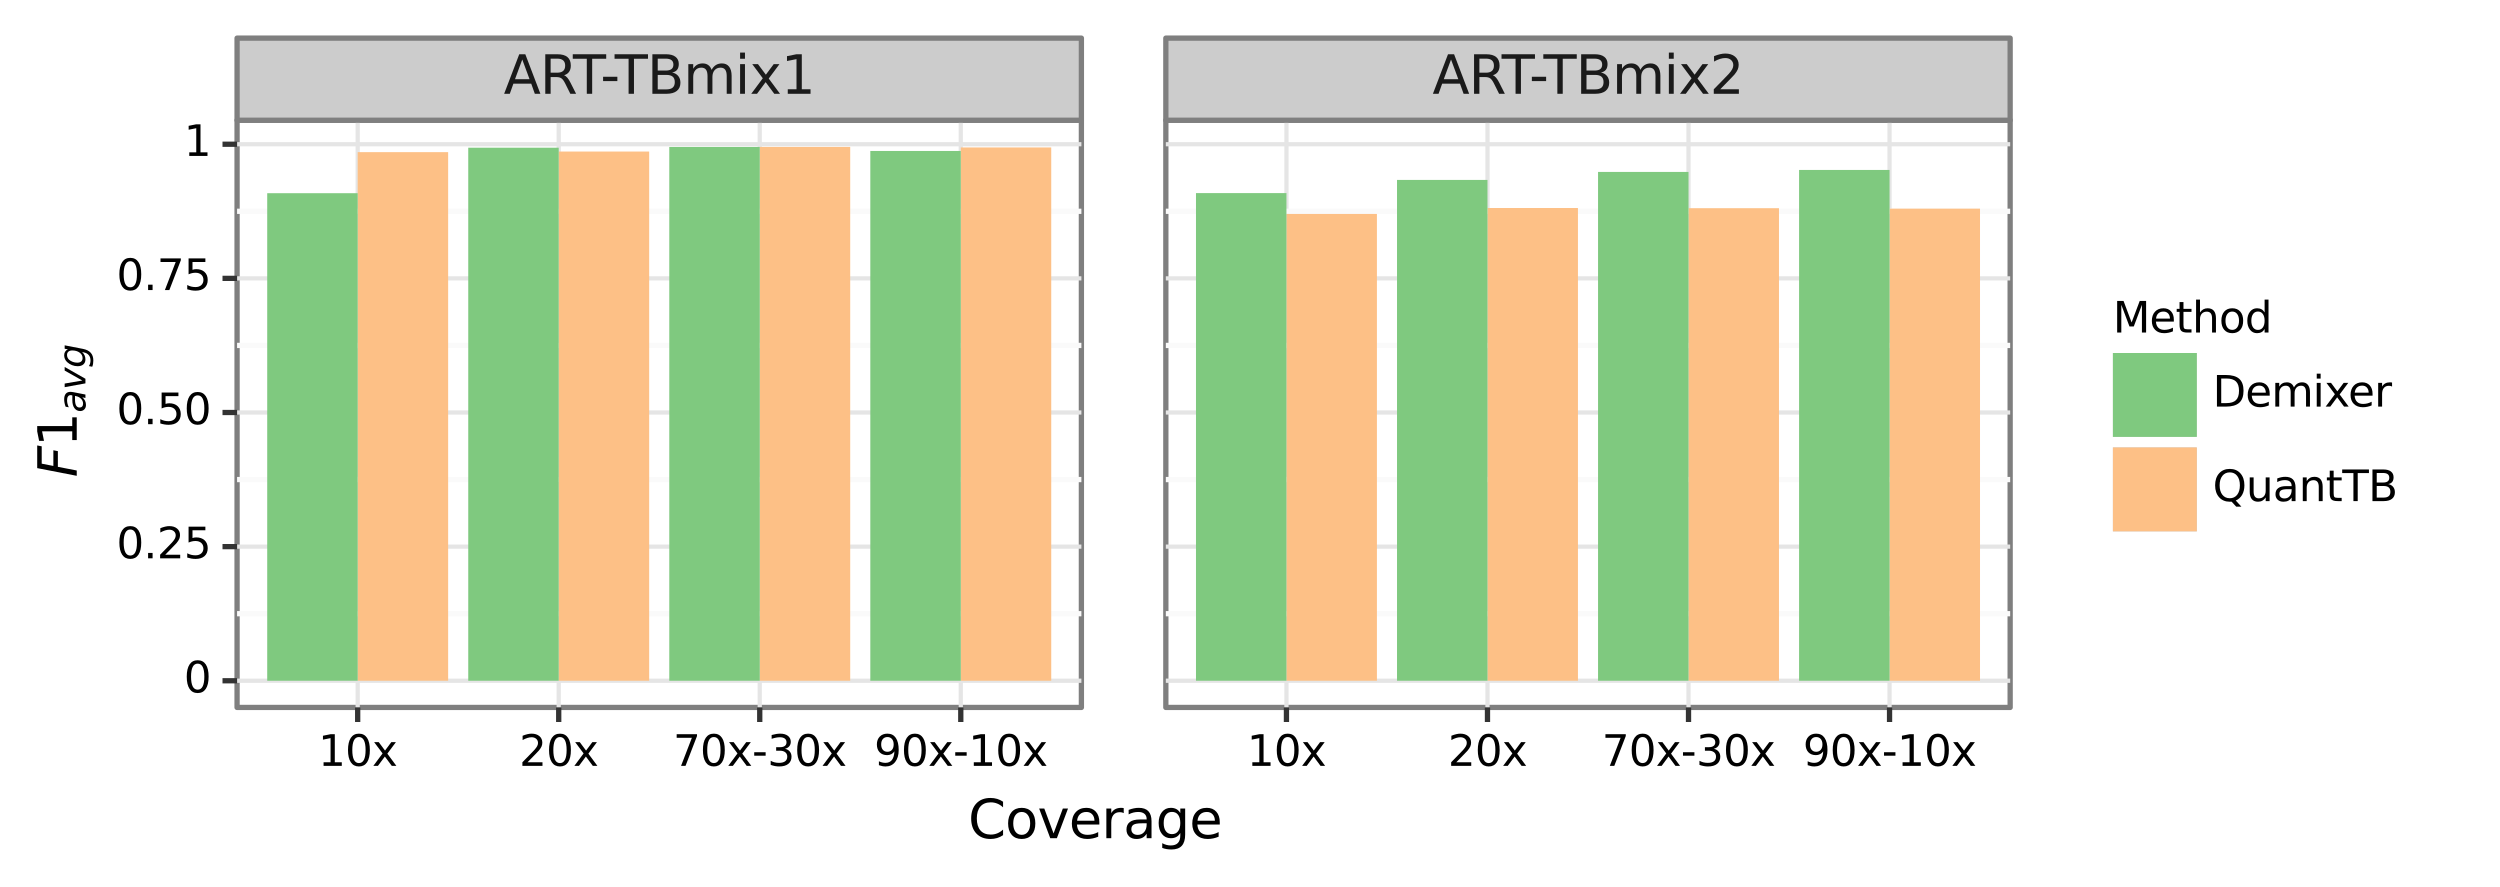<?xml version="1.0" encoding="utf-8" standalone="no"?>
<!DOCTYPE svg PUBLIC "-//W3C//DTD SVG 1.1//EN"
  "http://www.w3.org/Graphics/SVG/1.1/DTD/svg11.dtd">
<svg xmlns:xlink="http://www.w3.org/1999/xlink" width="472.054pt" height="167.551pt" viewBox="0 0 472.054 167.551" xmlns="http://www.w3.org/2000/svg" version="1.1">
 <rect x="0" y="0" width="472.054" height="167.551" fill="#808080" stroke="none"/>
 <defs>
  <style type="text/css">*{stroke-linejoin: round; stroke-linecap: butt}</style>
 </defs>
 <g id="figure_1">
  <g id="patch_1">
   <path d="M 0 167.551 
L 472.054 167.551 
L 472.054 0 
L 0 0 
z
" style="fill: #ffffff; stroke: #ffffff; stroke-linejoin: miter"/>
  </g>
  <g id="axes_1">
   <g id="patch_2">
    <path d="M 44.763 133.58 
L 204.191 133.58 
L 204.191 22.7 
L 44.763 22.7 
z
" style="fill: #ffffff; stroke: #7f7f7f; stroke-linejoin: miter"/>
   </g>
   <g id="matplotlib.axis_1">
    <g id="xtick_1">
     <g id="line2d_1">
      <path d="M 67.538 133.58 
L 67.538 22.7 
" clip-path="url(#pdba748d124)" style="fill: none; stroke: #e5e5e5; stroke-width: 0.8"/>
     </g>
     <g id="line2d_2">
      <path d="M 67.538 133.58 
" style="fill: none; stroke: #000000; stroke-width: 1.5"/>
      <defs>
       <path id="mb0dc64f516" d="M 0 0 
L 0 2.75 
" style="stroke: #333333"/>
      </defs>
      <g>
       <use xlink:href="#mb0dc64f516" x="67.538" y="133.58" style="stroke: #333333"/>
      </g>
     </g>
     <g id="text_1">
      <!-- 10x -->
      <g transform="translate(60.081 144.609) scale(0.08 -0.08)">
       <defs>
        <path id="DejaVuSans-31" d="M 794 531 
L 1825 531 
L 1825 4091 
L 703 3866 
L 703 4441 
L 1819 4666 
L 2450 4666 
L 2450 531 
L 3481 531 
L 3481 0 
L 794 0 
L 794 531 
z
" transform="scale(0.016)"/>
        <path id="DejaVuSans-30" d="M 2034 4250 
Q 1547 4250 1301 3770 
Q 1056 3291 1056 2328 
Q 1056 1369 1301 889 
Q 1547 409 2034 409 
Q 2525 409 2770 889 
Q 3016 1369 3016 2328 
Q 3016 3291 2770 3770 
Q 2525 4250 2034 4250 
z
M 2034 4750 
Q 2819 4750 3233 4129 
Q 3647 3509 3647 2328 
Q 3647 1150 3233 529 
Q 2819 -91 2034 -91 
Q 1250 -91 836 529 
Q 422 1150 422 2328 
Q 422 3509 836 4129 
Q 1250 4750 2034 4750 
z
" transform="scale(0.016)"/>
        <path id="DejaVuSans-78" d="M 3513 3500 
L 2247 1797 
L 3578 0 
L 2900 0 
L 1881 1375 
L 863 0 
L 184 0 
L 1544 1831 
L 300 3500 
L 978 3500 
L 1906 2253 
L 2834 3500 
L 3513 3500 
z
" transform="scale(0.016)"/>
       </defs>
       <use xlink:href="#DejaVuSans-31"/>
       <use xlink:href="#DejaVuSans-30" x="63.623"/>
       <use xlink:href="#DejaVuSans-78" x="127.246"/>
      </g>
     </g>
    </g>
    <g id="xtick_2">
     <g id="line2d_3">
      <path d="M 105.497 133.58 
L 105.497 22.7 
" clip-path="url(#pdba748d124)" style="fill: none; stroke: #e5e5e5; stroke-width: 0.8"/>
     </g>
     <g id="line2d_4">
      <path d="M 105.497 133.58 
" style="fill: none; stroke: #000000; stroke-width: 1.5"/>
      <g>
       <use xlink:href="#mb0dc64f516" x="105.497" y="133.58" style="stroke: #333333"/>
      </g>
     </g>
     <g id="text_2">
      <!-- 20x -->
      <g transform="translate(98.04 144.609) scale(0.08 -0.08)">
       <defs>
        <path id="DejaVuSans-32" d="M 1228 531 
L 3431 531 
L 3431 0 
L 469 0 
L 469 531 
Q 828 903 1448 1529 
Q 2069 2156 2228 2338 
Q 2531 2678 2651 2914 
Q 2772 3150 2772 3378 
Q 2772 3750 2511 3984 
Q 2250 4219 1831 4219 
Q 1534 4219 1204 4116 
Q 875 4013 500 3803 
L 500 4441 
Q 881 4594 1212 4672 
Q 1544 4750 1819 4750 
Q 2544 4750 2975 4387 
Q 3406 4025 3406 3419 
Q 3406 3131 3298 2873 
Q 3191 2616 2906 2266 
Q 2828 2175 2409 1742 
Q 1991 1309 1228 531 
z
" transform="scale(0.016)"/>
       </defs>
       <use xlink:href="#DejaVuSans-32"/>
       <use xlink:href="#DejaVuSans-30" x="63.623"/>
       <use xlink:href="#DejaVuSans-78" x="127.246"/>
      </g>
     </g>
    </g>
    <g id="xtick_3">
     <g id="line2d_5">
      <path d="M 143.456 133.58 
L 143.456 22.7 
" clip-path="url(#pdba748d124)" style="fill: none; stroke: #e5e5e5; stroke-width: 0.8"/>
     </g>
     <g id="line2d_6">
      <path d="M 143.456 133.58 
" style="fill: none; stroke: #000000; stroke-width: 1.5"/>
      <g>
       <use xlink:href="#mb0dc64f516" x="143.456" y="133.58" style="stroke: #333333"/>
      </g>
     </g>
     <g id="text_3">
      <!-- 70x-30x -->
      <g transform="translate(127.098 144.609) scale(0.08 -0.08)">
       <defs>
        <path id="DejaVuSans-37" d="M 525 4666 
L 3525 4666 
L 3525 4397 
L 1831 0 
L 1172 0 
L 2766 4134 
L 525 4134 
L 525 4666 
z
" transform="scale(0.016)"/>
        <path id="DejaVuSans-2d" d="M 313 2009 
L 1997 2009 
L 1997 1497 
L 313 1497 
L 313 2009 
z
" transform="scale(0.016)"/>
        <path id="DejaVuSans-33" d="M 2597 2516 
Q 3050 2419 3304 2112 
Q 3559 1806 3559 1356 
Q 3559 666 3084 287 
Q 2609 -91 1734 -91 
Q 1441 -91 1130 -33 
Q 819 25 488 141 
L 488 750 
Q 750 597 1062 519 
Q 1375 441 1716 441 
Q 2309 441 2620 675 
Q 2931 909 2931 1356 
Q 2931 1769 2642 2001 
Q 2353 2234 1838 2234 
L 1294 2234 
L 1294 2753 
L 1863 2753 
Q 2328 2753 2575 2939 
Q 2822 3125 2822 3475 
Q 2822 3834 2567 4026 
Q 2313 4219 1838 4219 
Q 1578 4219 1281 4162 
Q 984 4106 628 3988 
L 628 4550 
Q 988 4650 1302 4700 
Q 1616 4750 1894 4750 
Q 2613 4750 3031 4423 
Q 3450 4097 3450 3541 
Q 3450 3153 3228 2886 
Q 3006 2619 2597 2516 
z
" transform="scale(0.016)"/>
       </defs>
       <use xlink:href="#DejaVuSans-37"/>
       <use xlink:href="#DejaVuSans-30" x="63.623"/>
       <use xlink:href="#DejaVuSans-78" x="127.246"/>
       <use xlink:href="#DejaVuSans-2d" x="186.426"/>
       <use xlink:href="#DejaVuSans-33" x="222.51"/>
       <use xlink:href="#DejaVuSans-30" x="286.133"/>
       <use xlink:href="#DejaVuSans-78" x="349.756"/>
      </g>
     </g>
    </g>
    <g id="xtick_4">
     <g id="line2d_7">
      <path d="M 181.416 133.58 
L 181.416 22.7 
" clip-path="url(#pdba748d124)" style="fill: none; stroke: #e5e5e5; stroke-width: 0.8"/>
     </g>
     <g id="line2d_8">
      <path d="M 181.416 133.58 
" style="fill: none; stroke: #000000; stroke-width: 1.5"/>
      <g>
       <use xlink:href="#mb0dc64f516" x="181.416" y="133.58" style="stroke: #333333"/>
      </g>
     </g>
     <g id="text_4">
      <!-- 90x-10x -->
      <g transform="translate(165.057 144.609) scale(0.08 -0.08)">
       <defs>
        <path id="DejaVuSans-39" d="M 703 97 
L 703 672 
Q 941 559 1184 500 
Q 1428 441 1663 441 
Q 2288 441 2617 861 
Q 2947 1281 2994 2138 
Q 2813 1869 2534 1725 
Q 2256 1581 1919 1581 
Q 1219 1581 811 2004 
Q 403 2428 403 3163 
Q 403 3881 828 4315 
Q 1253 4750 1959 4750 
Q 2769 4750 3195 4129 
Q 3622 3509 3622 2328 
Q 3622 1225 3098 567 
Q 2575 -91 1691 -91 
Q 1453 -91 1209 -44 
Q 966 3 703 97 
z
M 1959 2075 
Q 2384 2075 2632 2365 
Q 2881 2656 2881 3163 
Q 2881 3666 2632 3958 
Q 2384 4250 1959 4250 
Q 1534 4250 1286 3958 
Q 1038 3666 1038 3163 
Q 1038 2656 1286 2365 
Q 1534 2075 1959 2075 
z
" transform="scale(0.016)"/>
       </defs>
       <use xlink:href="#DejaVuSans-39"/>
       <use xlink:href="#DejaVuSans-30" x="63.623"/>
       <use xlink:href="#DejaVuSans-78" x="127.246"/>
       <use xlink:href="#DejaVuSans-2d" x="186.426"/>
       <use xlink:href="#DejaVuSans-31" x="222.51"/>
       <use xlink:href="#DejaVuSans-30" x="286.133"/>
       <use xlink:href="#DejaVuSans-78" x="349.756"/>
      </g>
     </g>
    </g>
   </g>
   <g id="matplotlib.axis_2">
    <g id="ytick_1">
     <g id="line2d_9">
      <path d="M 44.763 128.54 
L 204.191 128.54 
" clip-path="url(#pdba748d124)" style="fill: none; stroke: #e5e5e5; stroke-width: 0.8"/>
     </g>
     <g id="line2d_10">
      <path d="M 44.763 128.54 
" style="fill: none; stroke: #000000; stroke-width: 1.5"/>
      <defs>
       <path id="m850cceb685" d="M 0 0 
L -2.75 0 
" style="stroke: #333333"/>
      </defs>
      <g>
       <use xlink:href="#m850cceb685" x="44.763" y="128.54" style="stroke: #333333"/>
      </g>
     </g>
     <g id="text_5">
      <!-- 0 -->
      <g transform="translate(34.722 130.748) scale(0.08 -0.08)">
       <use xlink:href="#DejaVuSans-30"/>
      </g>
     </g>
    </g>
    <g id="ytick_2">
     <g id="line2d_11">
      <path d="M 44.763 103.214 
L 204.191 103.214 
" clip-path="url(#pdba748d124)" style="fill: none; stroke: #e5e5e5; stroke-width: 0.8"/>
     </g>
     <g id="line2d_12">
      <path d="M 44.763 103.214 
" style="fill: none; stroke: #000000; stroke-width: 1.5"/>
      <g>
       <use xlink:href="#m850cceb685" x="44.763" y="103.214" style="stroke: #333333"/>
      </g>
     </g>
     <g id="text_6">
      <!-- 0.25 -->
      <g transform="translate(22 105.421) scale(0.08 -0.08)">
       <defs>
        <path id="DejaVuSans-2e" d="M 684 794 
L 1344 794 
L 1344 0 
L 684 0 
L 684 794 
z
" transform="scale(0.016)"/>
        <path id="DejaVuSans-35" d="M 691 4666 
L 3169 4666 
L 3169 4134 
L 1269 4134 
L 1269 2991 
Q 1406 3038 1543 3061 
Q 1681 3084 1819 3084 
Q 2600 3084 3056 2656 
Q 3513 2228 3513 1497 
Q 3513 744 3044 326 
Q 2575 -91 1722 -91 
Q 1428 -91 1123 -41 
Q 819 9 494 109 
L 494 744 
Q 775 591 1075 516 
Q 1375 441 1709 441 
Q 2250 441 2565 725 
Q 2881 1009 2881 1497 
Q 2881 1984 2565 2268 
Q 2250 2553 1709 2553 
Q 1456 2553 1204 2497 
Q 953 2441 691 2322 
L 691 4666 
z
" transform="scale(0.016)"/>
       </defs>
       <use xlink:href="#DejaVuSans-30"/>
       <use xlink:href="#DejaVuSans-2e" x="63.623"/>
       <use xlink:href="#DejaVuSans-32" x="95.41"/>
       <use xlink:href="#DejaVuSans-35" x="159.033"/>
      </g>
     </g>
    </g>
    <g id="ytick_3">
     <g id="line2d_13">
      <path d="M 44.763 77.888 
L 204.191 77.888 
" clip-path="url(#pdba748d124)" style="fill: none; stroke: #e5e5e5; stroke-width: 0.8"/>
     </g>
     <g id="line2d_14">
      <path d="M 44.763 77.888 
" style="fill: none; stroke: #000000; stroke-width: 1.5"/>
      <g>
       <use xlink:href="#m850cceb685" x="44.763" y="77.888" style="stroke: #333333"/>
      </g>
     </g>
     <g id="text_7">
      <!-- 0.50 -->
      <g transform="translate(22 80.095) scale(0.08 -0.08)">
       <use xlink:href="#DejaVuSans-30"/>
       <use xlink:href="#DejaVuSans-2e" x="63.623"/>
       <use xlink:href="#DejaVuSans-35" x="95.41"/>
       <use xlink:href="#DejaVuSans-30" x="159.033"/>
      </g>
     </g>
    </g>
    <g id="ytick_4">
     <g id="line2d_15">
      <path d="M 44.763 52.562 
L 204.191 52.562 
" clip-path="url(#pdba748d124)" style="fill: none; stroke: #e5e5e5; stroke-width: 0.8"/>
     </g>
     <g id="line2d_16">
      <path d="M 44.763 52.562 
" style="fill: none; stroke: #000000; stroke-width: 1.5"/>
      <g>
       <use xlink:href="#m850cceb685" x="44.763" y="52.562" style="stroke: #333333"/>
      </g>
     </g>
     <g id="text_8">
      <!-- 0.75 -->
      <g transform="translate(22 54.769) scale(0.08 -0.08)">
       <use xlink:href="#DejaVuSans-30"/>
       <use xlink:href="#DejaVuSans-2e" x="63.623"/>
       <use xlink:href="#DejaVuSans-37" x="95.41"/>
       <use xlink:href="#DejaVuSans-35" x="159.033"/>
      </g>
     </g>
    </g>
    <g id="ytick_5">
     <g id="line2d_17">
      <path d="M 44.763 27.235 
L 204.191 27.235 
" clip-path="url(#pdba748d124)" style="fill: none; stroke: #e5e5e5; stroke-width: 0.8"/>
     </g>
     <g id="line2d_18">
      <path d="M 44.763 27.235 
" style="fill: none; stroke: #000000; stroke-width: 1.5"/>
      <g>
       <use xlink:href="#m850cceb685" x="44.763" y="27.235" style="stroke: #333333"/>
      </g>
     </g>
     <g id="text_9">
      <!-- 1 -->
      <g transform="translate(34.722 29.443) scale(0.08 -0.08)">
       <use xlink:href="#DejaVuSans-31"/>
      </g>
     </g>
    </g>
    <g id="ytick_6">
     <g id="line2d_19">
      <path d="M 44.763 115.877 
L 204.191 115.877 
" clip-path="url(#pdba748d124)" style="fill: none; stroke: #fafafa"/>
     </g>
    </g>
    <g id="ytick_7">
     <g id="line2d_20">
      <path d="M 44.763 90.551 
L 204.191 90.551 
" clip-path="url(#pdba748d124)" style="fill: none; stroke: #fafafa"/>
     </g>
    </g>
    <g id="ytick_8">
     <g id="line2d_21">
      <path d="M 44.763 65.225 
L 204.191 65.225 
" clip-path="url(#pdba748d124)" style="fill: none; stroke: #fafafa"/>
     </g>
    </g>
    <g id="ytick_9">
     <g id="line2d_22">
      <path d="M 44.763 39.899 
L 204.191 39.899 
" clip-path="url(#pdba748d124)" style="fill: none; stroke: #fafafa"/>
     </g>
    </g>
    <g id="text_10">
     <!-- $F1_{avg}$ -->
     <g transform="translate(14.5 90.12) rotate(-90) scale(0.1 -0.1)">
      <defs>
       <path id="DejaVuSans-Oblique-46" d="M 1081 4666 
L 3756 4666 
L 3653 4134 
L 1606 4134 
L 1338 2759 
L 3188 2759 
L 3084 2228 
L 1234 2228 
L 800 0 
L 172 0 
L 1081 4666 
z
" transform="scale(0.016)"/>
       <path id="DejaVuSans-Oblique-61" d="M 3438 1997 
L 3047 0 
L 2472 0 
L 2578 531 
Q 2325 219 2001 64 
Q 1678 -91 1281 -91 
Q 834 -91 548 182 
Q 263 456 263 884 
Q 263 1497 752 1853 
Q 1241 2209 2100 2209 
L 2900 2209 
L 2931 2363 
Q 2938 2388 2941 2417 
Q 2944 2447 2944 2509 
Q 2944 2788 2717 2942 
Q 2491 3097 2081 3097 
Q 1800 3097 1504 3025 
Q 1209 2953 897 2809 
L 997 3341 
Q 1322 3463 1633 3523 
Q 1944 3584 2234 3584 
Q 2853 3584 3176 3315 
Q 3500 3047 3500 2534 
Q 3500 2431 3484 2292 
Q 3469 2153 3438 1997 
z
M 2816 1759 
L 2241 1759 
Q 1534 1759 1195 1570 
Q 856 1381 856 984 
Q 856 709 1029 553 
Q 1203 397 1509 397 
Q 1978 397 2328 733 
Q 2678 1069 2791 1631 
L 2816 1759 
z
" transform="scale(0.016)"/>
       <path id="DejaVuSans-Oblique-76" d="M 459 3500 
L 1069 3500 
L 1581 525 
L 3256 3500 
L 3866 3500 
L 1875 0 
L 1100 0 
L 459 3500 
z
" transform="scale(0.016)"/>
       <path id="DejaVuSans-Oblique-67" d="M 3816 3500 
L 3219 434 
Q 3047 -456 2561 -893 
Q 2075 -1331 1253 -1331 
Q 950 -1331 690 -1286 
Q 431 -1241 206 -1147 
L 313 -588 
Q 525 -725 762 -790 
Q 1000 -856 1269 -856 
Q 1816 -856 2167 -557 
Q 2519 -259 2631 300 
L 2681 563 
Q 2441 288 2122 144 
Q 1803 0 1434 0 
Q 903 0 598 351 
Q 294 703 294 1319 
Q 294 1803 478 2267 
Q 663 2731 997 3091 
Q 1219 3328 1514 3456 
Q 1809 3584 2131 3584 
Q 2484 3584 2746 3420 
Q 3009 3256 3138 2956 
L 3238 3500 
L 3816 3500 
z
M 2950 2216 
Q 2950 2641 2750 2872 
Q 2550 3103 2181 3103 
Q 1953 3103 1747 3012 
Q 1541 2922 1394 2759 
Q 1156 2491 1023 2127 
Q 891 1763 891 1375 
Q 891 944 1092 712 
Q 1294 481 1672 481 
Q 2219 481 2584 976 
Q 2950 1472 2950 2216 
z
" transform="scale(0.016)"/>
      </defs>
      <use xlink:href="#DejaVuSans-Oblique-46" transform="translate(0 0.094)"/>
      <use xlink:href="#DejaVuSans-31" transform="translate(57.52 0.094)"/>
      <use xlink:href="#DejaVuSans-Oblique-61" transform="translate(122.1 -16.312) scale(0.7)"/>
      <use xlink:href="#DejaVuSans-Oblique-76" transform="translate(164.995 -16.312) scale(0.7)"/>
      <use xlink:href="#DejaVuSans-Oblique-67" transform="translate(206.421 -16.312) scale(0.7)"/>
     </g>
    </g>
   </g>
   <g id="PolyCollection_1">
    <path d="M 67.538 128.54 
L 67.538 28.728 
L 84.62 28.728 
L 84.62 128.54 
z
" clip-path="url(#pdba748d124)" style="fill: #fdc086"/>
    <path d="M 50.456 128.54 
L 50.456 36.48 
L 67.538 36.48 
L 67.538 128.54 
z
" clip-path="url(#pdba748d124)" style="fill: #7fc97f"/>
    <path d="M 105.497 128.54 
L 105.497 28.615 
L 122.579 28.615 
L 122.579 128.54 
z
" clip-path="url(#pdba748d124)" style="fill: #fdc086"/>
    <path d="M 88.416 128.54 
L 88.416 27.889 
L 105.497 27.889 
L 105.497 128.54 
z
" clip-path="url(#pdba748d124)" style="fill: #7fc97f"/>
    <path d="M 143.456 128.54 
L 143.456 27.74 
L 160.538 27.74 
L 160.538 128.54 
z
" clip-path="url(#pdba748d124)" style="fill: #fdc086"/>
    <path d="M 126.375 128.54 
L 126.375 27.747 
L 143.456 27.747 
L 143.456 128.54 
z
" clip-path="url(#pdba748d124)" style="fill: #7fc97f"/>
    <path d="M 181.416 128.54 
L 181.416 27.841 
L 198.497 27.841 
L 198.497 128.54 
z
" clip-path="url(#pdba748d124)" style="fill: #fdc086"/>
    <path d="M 164.334 128.54 
L 164.334 28.507 
L 181.416 28.507 
L 181.416 128.54 
z
" clip-path="url(#pdba748d124)" style="fill: #7fc97f"/>
   </g>
   <g id="patch_3">
    <path d="M 44.763 22.7 
L 204.191 22.7 
L 204.191 7.2 
L 44.763 7.2 
z
" style="fill: #cccccc; stroke: #7f7f7f; stroke-linejoin: miter"/>
   </g>
   <g id="text_11">
    <!-- ART-TBmix1 -->
    <g style="fill: #1a1a1a" transform="translate(95.115 17.709) scale(0.1 -0.1)">
     <defs>
      <path id="DejaVuSans-41" d="M 2188 4044 
L 1331 1722 
L 3047 1722 
L 2188 4044 
z
M 1831 4666 
L 2547 4666 
L 4325 0 
L 3669 0 
L 3244 1197 
L 1141 1197 
L 716 0 
L 50 0 
L 1831 4666 
z
" transform="scale(0.016)"/>
      <path id="DejaVuSans-52" d="M 2841 2188 
Q 3044 2119 3236 1894 
Q 3428 1669 3622 1275 
L 4263 0 
L 3584 0 
L 2988 1197 
Q 2756 1666 2539 1819 
Q 2322 1972 1947 1972 
L 1259 1972 
L 1259 0 
L 628 0 
L 628 4666 
L 2053 4666 
Q 2853 4666 3247 4331 
Q 3641 3997 3641 3322 
Q 3641 2881 3436 2590 
Q 3231 2300 2841 2188 
z
M 1259 4147 
L 1259 2491 
L 2053 2491 
Q 2509 2491 2742 2702 
Q 2975 2913 2975 3322 
Q 2975 3731 2742 3939 
Q 2509 4147 2053 4147 
L 1259 4147 
z
" transform="scale(0.016)"/>
      <path id="DejaVuSans-54" d="M -19 4666 
L 3928 4666 
L 3928 4134 
L 2272 4134 
L 2272 0 
L 1638 0 
L 1638 4134 
L -19 4134 
L -19 4666 
z
" transform="scale(0.016)"/>
      <path id="DejaVuSans-42" d="M 1259 2228 
L 1259 519 
L 2272 519 
Q 2781 519 3026 730 
Q 3272 941 3272 1375 
Q 3272 1813 3026 2020 
Q 2781 2228 2272 2228 
L 1259 2228 
z
M 1259 4147 
L 1259 2741 
L 2194 2741 
Q 2656 2741 2882 2914 
Q 3109 3088 3109 3444 
Q 3109 3797 2882 3972 
Q 2656 4147 2194 4147 
L 1259 4147 
z
M 628 4666 
L 2241 4666 
Q 2963 4666 3353 4366 
Q 3744 4066 3744 3513 
Q 3744 3084 3544 2831 
Q 3344 2578 2956 2516 
Q 3422 2416 3680 2098 
Q 3938 1781 3938 1306 
Q 3938 681 3513 340 
Q 3088 0 2303 0 
L 628 0 
L 628 4666 
z
" transform="scale(0.016)"/>
      <path id="DejaVuSans-6d" d="M 3328 2828 
Q 3544 3216 3844 3400 
Q 4144 3584 4550 3584 
Q 5097 3584 5394 3201 
Q 5691 2819 5691 2113 
L 5691 0 
L 5113 0 
L 5113 2094 
Q 5113 2597 4934 2840 
Q 4756 3084 4391 3084 
Q 3944 3084 3684 2787 
Q 3425 2491 3425 1978 
L 3425 0 
L 2847 0 
L 2847 2094 
Q 2847 2600 2669 2842 
Q 2491 3084 2119 3084 
Q 1678 3084 1418 2786 
Q 1159 2488 1159 1978 
L 1159 0 
L 581 0 
L 581 3500 
L 1159 3500 
L 1159 2956 
Q 1356 3278 1631 3431 
Q 1906 3584 2284 3584 
Q 2666 3584 2933 3390 
Q 3200 3197 3328 2828 
z
" transform="scale(0.016)"/>
      <path id="DejaVuSans-69" d="M 603 3500 
L 1178 3500 
L 1178 0 
L 603 0 
L 603 3500 
z
M 603 4863 
L 1178 4863 
L 1178 4134 
L 603 4134 
L 603 4863 
z
" transform="scale(0.016)"/>
     </defs>
     <use xlink:href="#DejaVuSans-41"/>
     <use xlink:href="#DejaVuSans-52" x="68.408"/>
     <use xlink:href="#DejaVuSans-54" x="130.641"/>
     <use xlink:href="#DejaVuSans-2d" x="182.6"/>
     <use xlink:href="#DejaVuSans-54" x="209.559"/>
     <use xlink:href="#DejaVuSans-42" x="270.643"/>
     <use xlink:href="#DejaVuSans-6d" x="339.246"/>
     <use xlink:href="#DejaVuSans-69" x="436.658"/>
     <use xlink:href="#DejaVuSans-78" x="464.441"/>
     <use xlink:href="#DejaVuSans-31" x="523.621"/>
    </g>
   </g>
   <g id="patch_4">
    <path d="M 386.762 112.531 
L 464.854 112.531 
L 464.854 42.309 
L 386.762 42.309 
z
" style="fill: #ffffff"/>
   </g>
   <g id="text_12">
    <!-- Method -->
    <g transform="translate(398.962 62.795) scale(0.08 -0.08)">
     <defs>
      <path id="DejaVuSans-4d" d="M 628 4666 
L 1569 4666 
L 2759 1491 
L 3956 4666 
L 4897 4666 
L 4897 0 
L 4281 0 
L 4281 4097 
L 3078 897 
L 2444 897 
L 1241 4097 
L 1241 0 
L 628 0 
L 628 4666 
z
" transform="scale(0.016)"/>
      <path id="DejaVuSans-65" d="M 3597 1894 
L 3597 1613 
L 953 1613 
Q 991 1019 1311 708 
Q 1631 397 2203 397 
Q 2534 397 2845 478 
Q 3156 559 3463 722 
L 3463 178 
Q 3153 47 2828 -22 
Q 2503 -91 2169 -91 
Q 1331 -91 842 396 
Q 353 884 353 1716 
Q 353 2575 817 3079 
Q 1281 3584 2069 3584 
Q 2775 3584 3186 3129 
Q 3597 2675 3597 1894 
z
M 3022 2063 
Q 3016 2534 2758 2815 
Q 2500 3097 2075 3097 
Q 1594 3097 1305 2825 
Q 1016 2553 972 2059 
L 3022 2063 
z
" transform="scale(0.016)"/>
      <path id="DejaVuSans-74" d="M 1172 4494 
L 1172 3500 
L 2356 3500 
L 2356 3053 
L 1172 3053 
L 1172 1153 
Q 1172 725 1289 603 
Q 1406 481 1766 481 
L 2356 481 
L 2356 0 
L 1766 0 
Q 1100 0 847 248 
Q 594 497 594 1153 
L 594 3053 
L 172 3053 
L 172 3500 
L 594 3500 
L 594 4494 
L 1172 4494 
z
" transform="scale(0.016)"/>
      <path id="DejaVuSans-68" d="M 3513 2113 
L 3513 0 
L 2938 0 
L 2938 2094 
Q 2938 2591 2744 2837 
Q 2550 3084 2163 3084 
Q 1697 3084 1428 2787 
Q 1159 2491 1159 1978 
L 1159 0 
L 581 0 
L 581 4863 
L 1159 4863 
L 1159 2956 
Q 1366 3272 1645 3428 
Q 1925 3584 2291 3584 
Q 2894 3584 3203 3211 
Q 3513 2838 3513 2113 
z
" transform="scale(0.016)"/>
      <path id="DejaVuSans-6f" d="M 1959 3097 
Q 1497 3097 1228 2736 
Q 959 2375 959 1747 
Q 959 1119 1226 758 
Q 1494 397 1959 397 
Q 2419 397 2687 759 
Q 2956 1122 2956 1747 
Q 2956 2369 2687 2733 
Q 2419 3097 1959 3097 
z
M 1959 3584 
Q 2709 3584 3137 3096 
Q 3566 2609 3566 1747 
Q 3566 888 3137 398 
Q 2709 -91 1959 -91 
Q 1206 -91 779 398 
Q 353 888 353 1747 
Q 353 2609 779 3096 
Q 1206 3584 1959 3584 
z
" transform="scale(0.016)"/>
      <path id="DejaVuSans-64" d="M 2906 2969 
L 2906 4863 
L 3481 4863 
L 3481 0 
L 2906 0 
L 2906 525 
Q 2725 213 2448 61 
Q 2172 -91 1784 -91 
Q 1150 -91 751 415 
Q 353 922 353 1747 
Q 353 2572 751 3078 
Q 1150 3584 1784 3584 
Q 2172 3584 2448 3432 
Q 2725 3281 2906 2969 
z
M 947 1747 
Q 947 1113 1208 752 
Q 1469 391 1925 391 
Q 2381 391 2643 752 
Q 2906 1113 2906 1747 
Q 2906 2381 2643 2742 
Q 2381 3103 1925 3103 
Q 1469 3103 1208 2742 
Q 947 2381 947 1747 
z
" transform="scale(0.016)"/>
     </defs>
     <use xlink:href="#DejaVuSans-4d"/>
     <use xlink:href="#DejaVuSans-65" x="86.279"/>
     <use xlink:href="#DejaVuSans-74" x="147.803"/>
     <use xlink:href="#DejaVuSans-68" x="187.012"/>
     <use xlink:href="#DejaVuSans-6f" x="250.391"/>
     <use xlink:href="#DejaVuSans-64" x="311.572"/>
    </g>
   </g>
   <g id="patch_5">
    <path d="M 398.962 82.491 
L 414.803 82.491 
L 414.803 66.651 
L 398.962 66.651 
z
" clip-path="url(#p2f79c16110)" style="fill: #f2f2f2; stroke: #cccccc; stroke-linejoin: miter"/>
   </g>
   <g id="patch_6">
    <path d="M 398.962 82.491 
L 414.803 82.491 
L 414.803 66.651 
L 398.962 66.651 
z
" clip-path="url(#p2f79c16110)" style="fill: #7fc97f"/>
   </g>
   <g id="text_13">
    <!-- Demixer -->
    <g transform="translate(417.803 76.779) scale(0.08 -0.08)">
     <defs>
      <path id="DejaVuSans-44" d="M 1259 4147 
L 1259 519 
L 2022 519 
Q 2988 519 3436 956 
Q 3884 1394 3884 2338 
Q 3884 3275 3436 3711 
Q 2988 4147 2022 4147 
L 1259 4147 
z
M 628 4666 
L 1925 4666 
Q 3281 4666 3915 4102 
Q 4550 3538 4550 2338 
Q 4550 1131 3912 565 
Q 3275 0 1925 0 
L 628 0 
L 628 4666 
z
" transform="scale(0.016)"/>
      <path id="DejaVuSans-72" d="M 2631 2963 
Q 2534 3019 2420 3045 
Q 2306 3072 2169 3072 
Q 1681 3072 1420 2755 
Q 1159 2438 1159 1844 
L 1159 0 
L 581 0 
L 581 3500 
L 1159 3500 
L 1159 2956 
Q 1341 3275 1631 3429 
Q 1922 3584 2338 3584 
Q 2397 3584 2469 3576 
Q 2541 3569 2628 3553 
L 2631 2963 
z
" transform="scale(0.016)"/>
     </defs>
     <use xlink:href="#DejaVuSans-44"/>
     <use xlink:href="#DejaVuSans-65" x="77.002"/>
     <use xlink:href="#DejaVuSans-6d" x="138.525"/>
     <use xlink:href="#DejaVuSans-69" x="235.938"/>
     <use xlink:href="#DejaVuSans-78" x="263.721"/>
     <use xlink:href="#DejaVuSans-65" x="319.775"/>
     <use xlink:href="#DejaVuSans-72" x="381.299"/>
    </g>
   </g>
   <g id="patch_7">
    <path d="M 398.962 100.331 
L 414.803 100.331 
L 414.803 84.491 
L 398.962 84.491 
z
" clip-path="url(#p3cc2e167a8)" style="fill: #f2f2f2; stroke: #cccccc; stroke-linejoin: miter"/>
   </g>
   <g id="patch_8">
    <path d="M 398.962 100.331 
L 414.803 100.331 
L 414.803 84.491 
L 398.962 84.491 
z
" clip-path="url(#p3cc2e167a8)" style="fill: #fdc086"/>
   </g>
   <g id="text_14">
    <!-- QuantTB -->
    <g transform="translate(417.803 94.619) scale(0.08 -0.08)">
     <defs>
      <path id="DejaVuSans-51" d="M 2522 4238 
Q 1834 4238 1429 3725 
Q 1025 3213 1025 2328 
Q 1025 1447 1429 934 
Q 1834 422 2522 422 
Q 3209 422 3611 934 
Q 4013 1447 4013 2328 
Q 4013 3213 3611 3725 
Q 3209 4238 2522 4238 
z
M 3406 84 
L 4238 -825 
L 3475 -825 
L 2784 -78 
Q 2681 -84 2626 -87 
Q 2572 -91 2522 -91 
Q 1538 -91 948 567 
Q 359 1225 359 2328 
Q 359 3434 948 4092 
Q 1538 4750 2522 4750 
Q 3503 4750 4090 4092 
Q 4678 3434 4678 2328 
Q 4678 1516 4351 937 
Q 4025 359 3406 84 
z
" transform="scale(0.016)"/>
      <path id="DejaVuSans-75" d="M 544 1381 
L 544 3500 
L 1119 3500 
L 1119 1403 
Q 1119 906 1312 657 
Q 1506 409 1894 409 
Q 2359 409 2629 706 
Q 2900 1003 2900 1516 
L 2900 3500 
L 3475 3500 
L 3475 0 
L 2900 0 
L 2900 538 
Q 2691 219 2414 64 
Q 2138 -91 1772 -91 
Q 1169 -91 856 284 
Q 544 659 544 1381 
z
M 1991 3584 
L 1991 3584 
z
" transform="scale(0.016)"/>
      <path id="DejaVuSans-61" d="M 2194 1759 
Q 1497 1759 1228 1600 
Q 959 1441 959 1056 
Q 959 750 1161 570 
Q 1363 391 1709 391 
Q 2188 391 2477 730 
Q 2766 1069 2766 1631 
L 2766 1759 
L 2194 1759 
z
M 3341 1997 
L 3341 0 
L 2766 0 
L 2766 531 
Q 2569 213 2275 61 
Q 1981 -91 1556 -91 
Q 1019 -91 701 211 
Q 384 513 384 1019 
Q 384 1609 779 1909 
Q 1175 2209 1959 2209 
L 2766 2209 
L 2766 2266 
Q 2766 2663 2505 2880 
Q 2244 3097 1772 3097 
Q 1472 3097 1187 3025 
Q 903 2953 641 2809 
L 641 3341 
Q 956 3463 1253 3523 
Q 1550 3584 1831 3584 
Q 2591 3584 2966 3190 
Q 3341 2797 3341 1997 
z
" transform="scale(0.016)"/>
      <path id="DejaVuSans-6e" d="M 3513 2113 
L 3513 0 
L 2938 0 
L 2938 2094 
Q 2938 2591 2744 2837 
Q 2550 3084 2163 3084 
Q 1697 3084 1428 2787 
Q 1159 2491 1159 1978 
L 1159 0 
L 581 0 
L 581 3500 
L 1159 3500 
L 1159 2956 
Q 1366 3272 1645 3428 
Q 1925 3584 2291 3584 
Q 2894 3584 3203 3211 
Q 3513 2838 3513 2113 
z
" transform="scale(0.016)"/>
     </defs>
     <use xlink:href="#DejaVuSans-51"/>
     <use xlink:href="#DejaVuSans-75" x="78.711"/>
     <use xlink:href="#DejaVuSans-61" x="142.09"/>
     <use xlink:href="#DejaVuSans-6e" x="203.369"/>
     <use xlink:href="#DejaVuSans-74" x="266.748"/>
     <use xlink:href="#DejaVuSans-54" x="305.957"/>
     <use xlink:href="#DejaVuSans-42" x="367.041"/>
    </g>
   </g>
  </g>
  <g id="axes_2">
   <g id="patch_9">
    <path d="M 220.134 133.58 
L 379.562 133.58 
L 379.562 22.7 
L 220.134 22.7 
z
" style="fill: #ffffff; stroke: #7f7f7f; stroke-linejoin: miter"/>
   </g>
   <g id="matplotlib.axis_3">
    <g id="xtick_5">
     <g id="line2d_23">
      <path d="M 242.909 133.58 
L 242.909 22.7 
" clip-path="url(#pd91ed35ba8)" style="fill: none; stroke: #e5e5e5; stroke-width: 0.8; stroke-linecap: square"/>
     </g>
     <g id="line2d_24">
      <path d="M 242.909 133.58 
" style="fill: none; stroke: #000000; stroke-width: 1.5; stroke-linecap: square"/>
      <g>
       <use xlink:href="#mb0dc64f516" x="242.909" y="133.58" style="stroke: #333333"/>
      </g>
     </g>
     <g id="text_15">
      <!-- 10x -->
      <g transform="translate(235.452 144.609) scale(0.08 -0.08)">
       <use xlink:href="#DejaVuSans-31"/>
       <use xlink:href="#DejaVuSans-30" x="63.623"/>
       <use xlink:href="#DejaVuSans-78" x="127.246"/>
      </g>
     </g>
    </g>
    <g id="xtick_6">
     <g id="line2d_25">
      <path d="M 280.869 133.58 
L 280.869 22.7 
" clip-path="url(#pd91ed35ba8)" style="fill: none; stroke: #e5e5e5; stroke-width: 0.8; stroke-linecap: square"/>
     </g>
     <g id="line2d_26">
      <path d="M 280.869 133.58 
" style="fill: none; stroke: #000000; stroke-width: 1.5; stroke-linecap: square"/>
      <g>
       <use xlink:href="#mb0dc64f516" x="280.869" y="133.58" style="stroke: #333333"/>
      </g>
     </g>
     <g id="text_16">
      <!-- 20x -->
      <g transform="translate(273.411 144.609) scale(0.08 -0.08)">
       <use xlink:href="#DejaVuSans-32"/>
       <use xlink:href="#DejaVuSans-30" x="63.623"/>
       <use xlink:href="#DejaVuSans-78" x="127.246"/>
      </g>
     </g>
    </g>
    <g id="xtick_7">
     <g id="line2d_27">
      <path d="M 318.828 133.58 
L 318.828 22.7 
" clip-path="url(#pd91ed35ba8)" style="fill: none; stroke: #e5e5e5; stroke-width: 0.8; stroke-linecap: square"/>
     </g>
     <g id="line2d_28">
      <path d="M 318.828 133.58 
" style="fill: none; stroke: #000000; stroke-width: 1.5; stroke-linecap: square"/>
      <g>
       <use xlink:href="#mb0dc64f516" x="318.828" y="133.58" style="stroke: #333333"/>
      </g>
     </g>
     <g id="text_17">
      <!-- 70x-30x -->
      <g transform="translate(302.47 144.609) scale(0.08 -0.08)">
       <use xlink:href="#DejaVuSans-37"/>
       <use xlink:href="#DejaVuSans-30" x="63.623"/>
       <use xlink:href="#DejaVuSans-78" x="127.246"/>
       <use xlink:href="#DejaVuSans-2d" x="186.426"/>
       <use xlink:href="#DejaVuSans-33" x="222.51"/>
       <use xlink:href="#DejaVuSans-30" x="286.133"/>
       <use xlink:href="#DejaVuSans-78" x="349.756"/>
      </g>
     </g>
    </g>
    <g id="xtick_8">
     <g id="line2d_29">
      <path d="M 356.787 133.58 
L 356.787 22.7 
" clip-path="url(#pd91ed35ba8)" style="fill: none; stroke: #e5e5e5; stroke-width: 0.8; stroke-linecap: square"/>
     </g>
     <g id="line2d_30">
      <path d="M 356.787 133.58 
" style="fill: none; stroke: #000000; stroke-width: 1.5; stroke-linecap: square"/>
      <g>
       <use xlink:href="#mb0dc64f516" x="356.787" y="133.58" style="stroke: #333333"/>
      </g>
     </g>
     <g id="text_18">
      <!-- 90x-10x -->
      <g transform="translate(340.429 144.609) scale(0.08 -0.08)">
       <use xlink:href="#DejaVuSans-39"/>
       <use xlink:href="#DejaVuSans-30" x="63.623"/>
       <use xlink:href="#DejaVuSans-78" x="127.246"/>
       <use xlink:href="#DejaVuSans-2d" x="186.426"/>
       <use xlink:href="#DejaVuSans-31" x="222.51"/>
       <use xlink:href="#DejaVuSans-30" x="286.133"/>
       <use xlink:href="#DejaVuSans-78" x="349.756"/>
      </g>
     </g>
    </g>
    <g id="text_19">
     <!-- Coverage -->
     <g transform="translate(182.805 158.271) scale(0.1 -0.1)">
      <defs>
       <path id="DejaVuSans-43" d="M 4122 4306 
L 4122 3641 
Q 3803 3938 3442 4084 
Q 3081 4231 2675 4231 
Q 1875 4231 1450 3742 
Q 1025 3253 1025 2328 
Q 1025 1406 1450 917 
Q 1875 428 2675 428 
Q 3081 428 3442 575 
Q 3803 722 4122 1019 
L 4122 359 
Q 3791 134 3420 21 
Q 3050 -91 2638 -91 
Q 1578 -91 968 557 
Q 359 1206 359 2328 
Q 359 3453 968 4101 
Q 1578 4750 2638 4750 
Q 3056 4750 3426 4639 
Q 3797 4528 4122 4306 
z
" transform="scale(0.016)"/>
       <path id="DejaVuSans-76" d="M 191 3500 
L 800 3500 
L 1894 563 
L 2988 3500 
L 3597 3500 
L 2284 0 
L 1503 0 
L 191 3500 
z
" transform="scale(0.016)"/>
       <path id="DejaVuSans-67" d="M 2906 1791 
Q 2906 2416 2648 2759 
Q 2391 3103 1925 3103 
Q 1463 3103 1205 2759 
Q 947 2416 947 1791 
Q 947 1169 1205 825 
Q 1463 481 1925 481 
Q 2391 481 2648 825 
Q 2906 1169 2906 1791 
z
M 3481 434 
Q 3481 -459 3084 -895 
Q 2688 -1331 1869 -1331 
Q 1566 -1331 1297 -1286 
Q 1028 -1241 775 -1147 
L 775 -588 
Q 1028 -725 1275 -790 
Q 1522 -856 1778 -856 
Q 2344 -856 2625 -561 
Q 2906 -266 2906 331 
L 2906 616 
Q 2728 306 2450 153 
Q 2172 0 1784 0 
Q 1141 0 747 490 
Q 353 981 353 1791 
Q 353 2603 747 3093 
Q 1141 3584 1784 3584 
Q 2172 3584 2450 3431 
Q 2728 3278 2906 2969 
L 2906 3500 
L 3481 3500 
L 3481 434 
z
" transform="scale(0.016)"/>
      </defs>
      <use xlink:href="#DejaVuSans-43"/>
      <use xlink:href="#DejaVuSans-6f" x="69.824"/>
      <use xlink:href="#DejaVuSans-76" x="131.006"/>
      <use xlink:href="#DejaVuSans-65" x="190.186"/>
      <use xlink:href="#DejaVuSans-72" x="251.709"/>
      <use xlink:href="#DejaVuSans-61" x="292.822"/>
      <use xlink:href="#DejaVuSans-67" x="354.102"/>
      <use xlink:href="#DejaVuSans-65" x="417.578"/>
     </g>
    </g>
   </g>
   <g id="matplotlib.axis_4">
    <g id="ytick_10">
     <g id="line2d_31">
      <path d="M 220.134 128.54 
L 379.562 128.54 
" clip-path="url(#pd91ed35ba8)" style="fill: none; stroke: #e5e5e5; stroke-width: 0.8; stroke-linecap: square"/>
     </g>
    </g>
    <g id="ytick_11">
     <g id="line2d_32">
      <path d="M 220.134 103.214 
L 379.562 103.214 
" clip-path="url(#pd91ed35ba8)" style="fill: none; stroke: #e5e5e5; stroke-width: 0.8; stroke-linecap: square"/>
     </g>
    </g>
    <g id="ytick_12">
     <g id="line2d_33">
      <path d="M 220.134 77.888 
L 379.562 77.888 
" clip-path="url(#pd91ed35ba8)" style="fill: none; stroke: #e5e5e5; stroke-width: 0.8; stroke-linecap: square"/>
     </g>
    </g>
    <g id="ytick_13">
     <g id="line2d_34">
      <path d="M 220.134 52.562 
L 379.562 52.562 
" clip-path="url(#pd91ed35ba8)" style="fill: none; stroke: #e5e5e5; stroke-width: 0.8; stroke-linecap: square"/>
     </g>
    </g>
    <g id="ytick_14">
     <g id="line2d_35">
      <path d="M 220.134 27.235 
L 379.562 27.235 
" clip-path="url(#pd91ed35ba8)" style="fill: none; stroke: #e5e5e5; stroke-width: 0.8; stroke-linecap: square"/>
     </g>
    </g>
    <g id="ytick_15">
     <g id="line2d_36">
      <path d="M 220.134 115.877 
L 379.562 115.877 
" clip-path="url(#pd91ed35ba8)" style="fill: none; stroke: #fafafa; stroke-linecap: square"/>
     </g>
    </g>
    <g id="ytick_16">
     <g id="line2d_37">
      <path d="M 220.134 90.551 
L 379.562 90.551 
" clip-path="url(#pd91ed35ba8)" style="fill: none; stroke: #fafafa; stroke-linecap: square"/>
     </g>
    </g>
    <g id="ytick_17">
     <g id="line2d_38">
      <path d="M 220.134 65.225 
L 379.562 65.225 
" clip-path="url(#pd91ed35ba8)" style="fill: none; stroke: #fafafa; stroke-linecap: square"/>
     </g>
    </g>
    <g id="ytick_18">
     <g id="line2d_39">
      <path d="M 220.134 39.899 
L 379.562 39.899 
" clip-path="url(#pd91ed35ba8)" style="fill: none; stroke: #fafafa; stroke-linecap: square"/>
     </g>
    </g>
   </g>
   <g id="PolyCollection_2">
    <path d="M 242.909 128.54 
L 242.909 40.397 
L 259.991 40.397 
L 259.991 128.54 
z
" clip-path="url(#pd91ed35ba8)" style="fill: #fdc086"/>
    <path d="M 225.828 128.54 
L 225.828 36.46 
L 242.909 36.46 
L 242.909 128.54 
z
" clip-path="url(#pd91ed35ba8)" style="fill: #7fc97f"/>
    <path d="M 280.869 128.54 
L 280.869 39.277 
L 297.95 39.277 
L 297.95 128.54 
z
" clip-path="url(#pd91ed35ba8)" style="fill: #fdc086"/>
    <path d="M 263.787 128.54 
L 263.787 33.973 
L 280.869 33.973 
L 280.869 128.54 
z
" clip-path="url(#pd91ed35ba8)" style="fill: #7fc97f"/>
    <path d="M 318.828 128.54 
L 318.828 39.312 
L 335.909 39.312 
L 335.909 128.54 
z
" clip-path="url(#pd91ed35ba8)" style="fill: #fdc086"/>
    <path d="M 301.746 128.54 
L 301.746 32.464 
L 318.828 32.464 
L 318.828 128.54 
z
" clip-path="url(#pd91ed35ba8)" style="fill: #7fc97f"/>
    <path d="M 356.787 128.54 
L 356.787 39.396 
L 373.869 39.396 
L 373.869 128.54 
z
" clip-path="url(#pd91ed35ba8)" style="fill: #fdc086"/>
    <path d="M 339.705 128.54 
L 339.705 32.09 
L 356.787 32.09 
L 356.787 128.54 
z
" clip-path="url(#pd91ed35ba8)" style="fill: #7fc97f"/>
   </g>
   <g id="patch_10">
    <path d="M 220.134 22.7 
L 379.562 22.7 
L 379.562 7.2 
L 220.134 7.2 
z
" style="fill: #cccccc; stroke: #7f7f7f; stroke-linejoin: miter"/>
   </g>
   <g id="text_20">
    <!-- ART-TBmix2 -->
    <g style="fill: #1a1a1a" transform="translate(270.486 17.709) scale(0.1 -0.1)">
     <use xlink:href="#DejaVuSans-41"/>
     <use xlink:href="#DejaVuSans-52" x="68.408"/>
     <use xlink:href="#DejaVuSans-54" x="130.641"/>
     <use xlink:href="#DejaVuSans-2d" x="182.6"/>
     <use xlink:href="#DejaVuSans-54" x="209.559"/>
     <use xlink:href="#DejaVuSans-42" x="270.643"/>
     <use xlink:href="#DejaVuSans-6d" x="339.246"/>
     <use xlink:href="#DejaVuSans-69" x="436.658"/>
     <use xlink:href="#DejaVuSans-78" x="464.441"/>
     <use xlink:href="#DejaVuSans-32" x="523.621"/>
    </g>
   </g>
  </g>
 </g>
 <defs>
  <clipPath id="pdba748d124">
   <rect x="44.763" y="22.7" width="159.429" height="110.88"/>
  </clipPath>
  <clipPath id="p2f79c16110">
   <path d="M 398.962 82.491 
L 398.962 66.651 
L 414.803 66.651 
L 414.803 82.491 
"/>
  </clipPath>
  <clipPath id="p3cc2e167a8">
   <path d="M 398.962 100.331 
L 398.962 84.491 
L 414.803 84.491 
L 414.803 100.331 
"/>
  </clipPath>
  <clipPath id="pd91ed35ba8">
   <rect x="220.134" y="22.7" width="159.429" height="110.88"/>
  </clipPath>
 </defs>
</svg>
